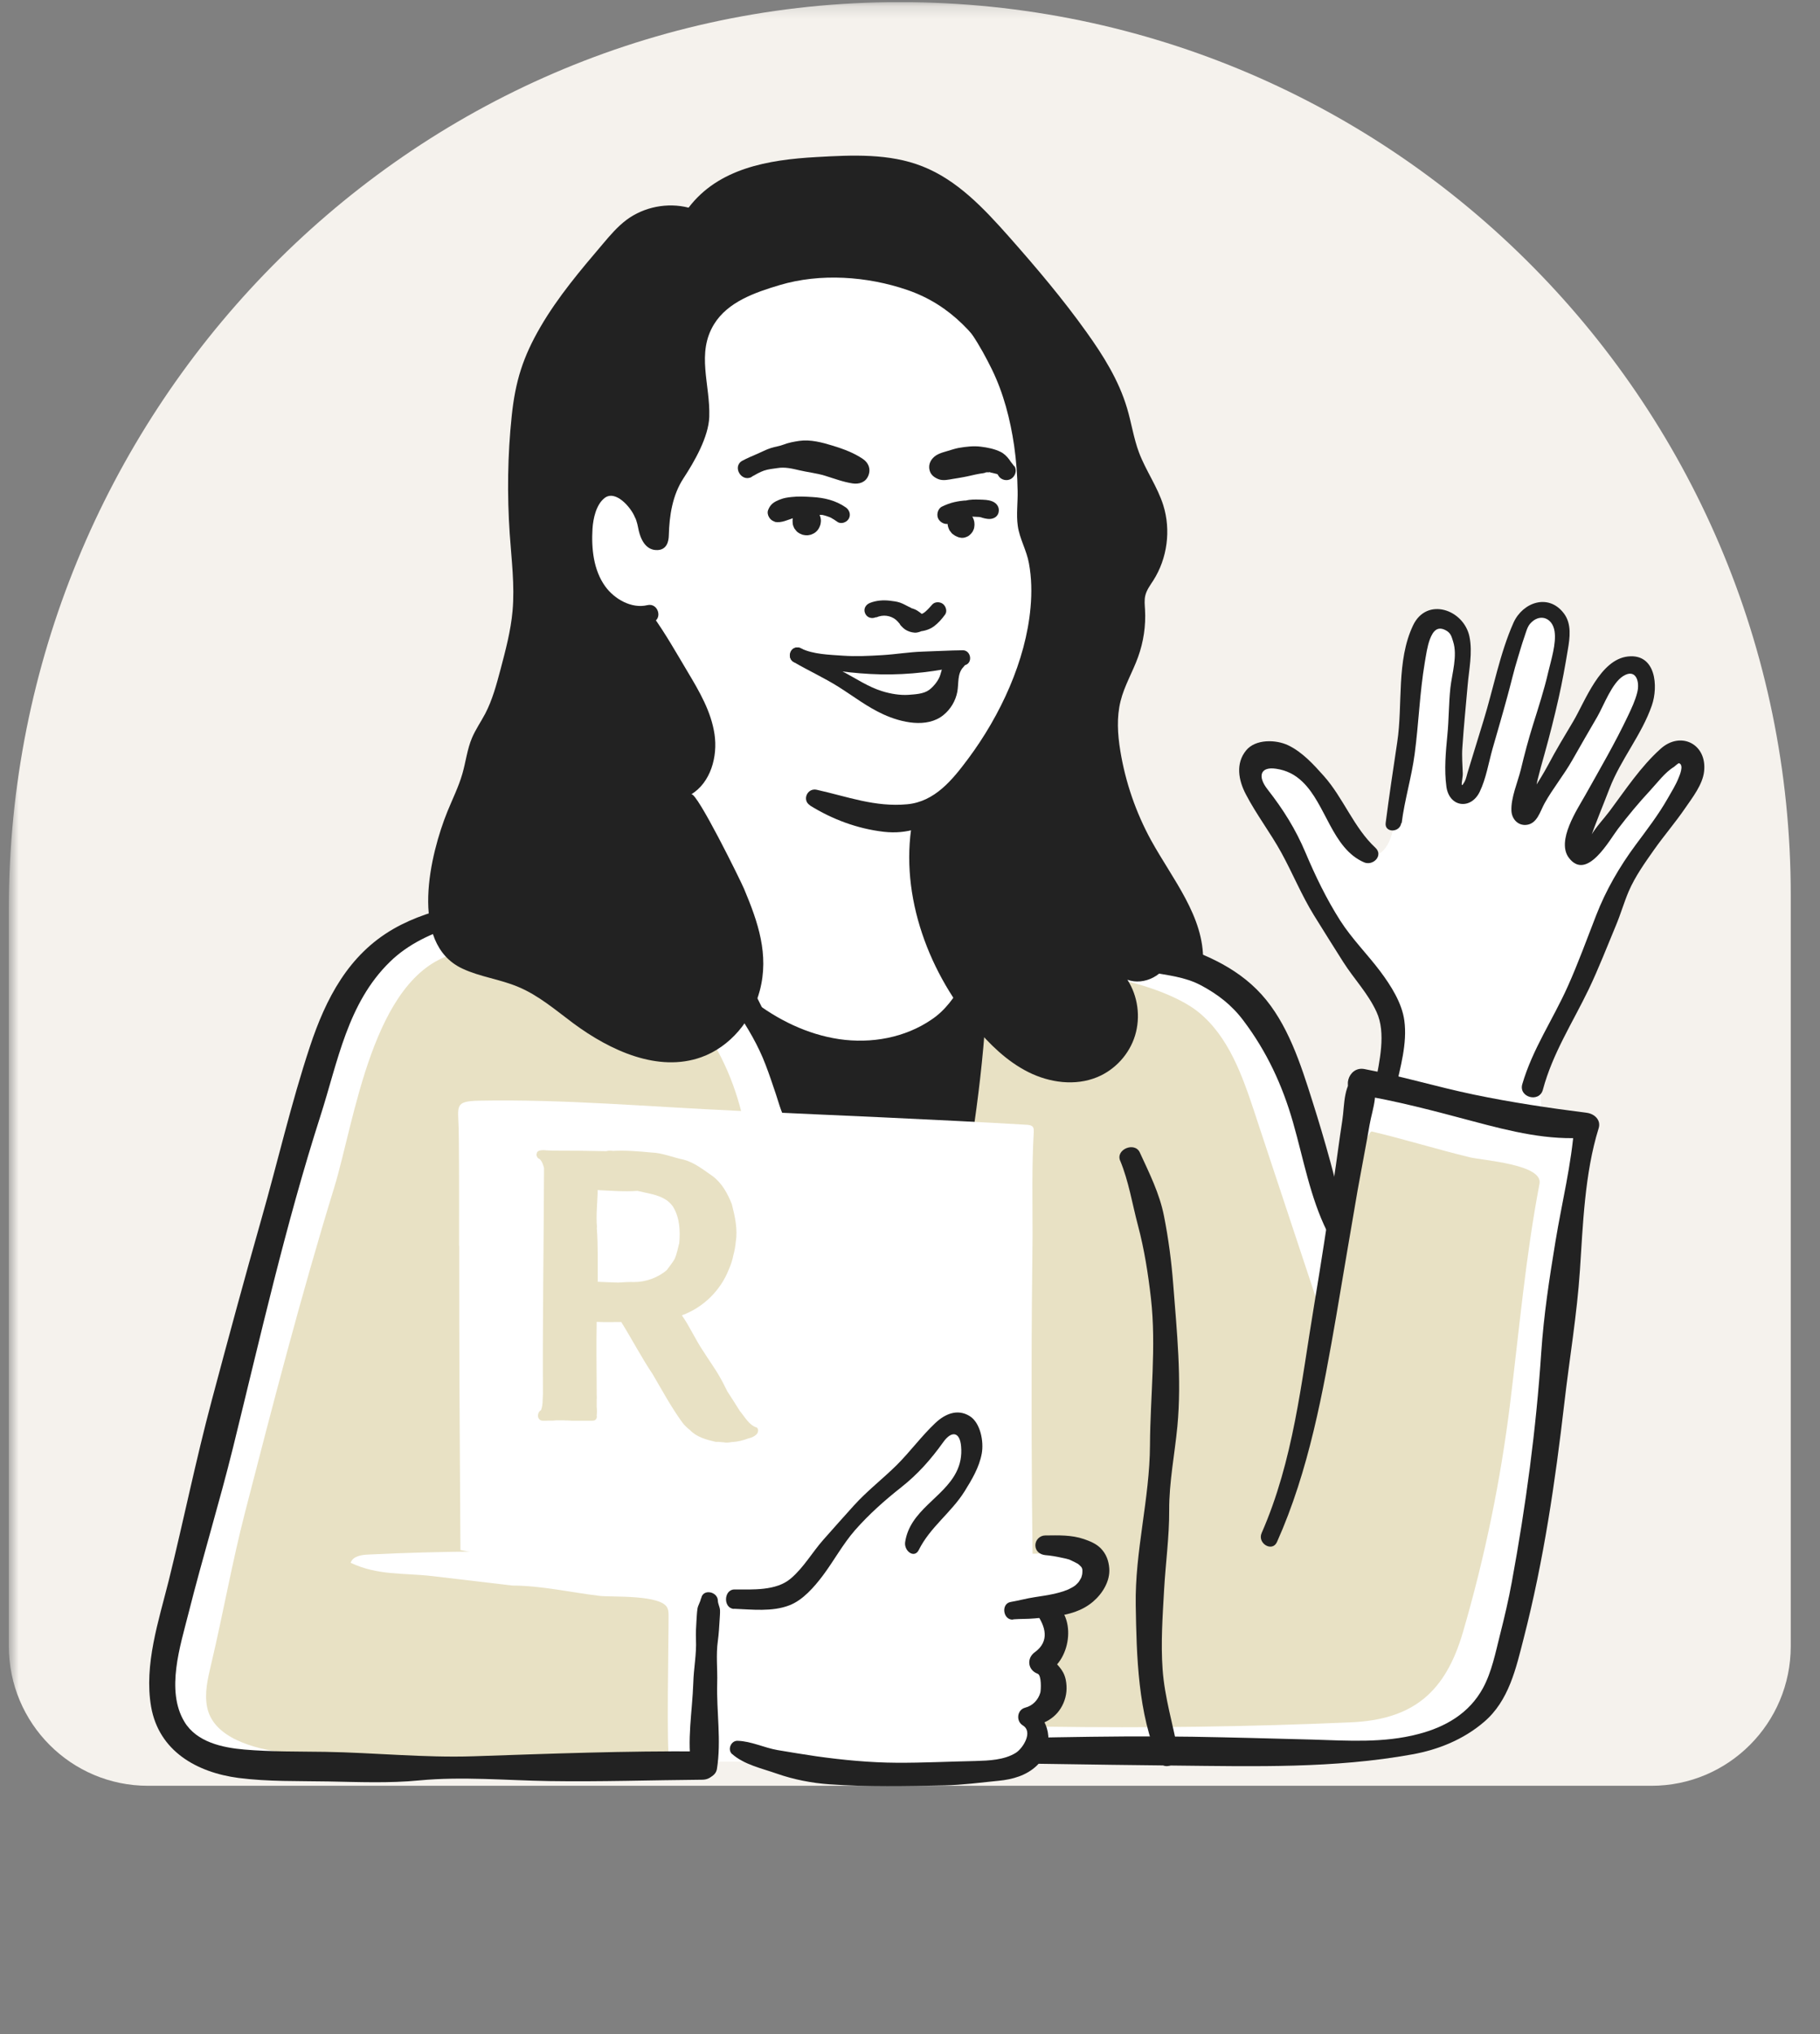 <svg width="145" height="162" viewBox="0 0 145 162" fill="none" xmlns="http://www.w3.org/2000/svg">
<rect x="0" y="0" width="145" height="162" fill="#808080" stroke="none"/>
<g clip-path="url(#clip0_1164_3195)">
<mask id="mask0_1164_3195" style="mask-type:luminance" maskUnits="userSpaceOnUse" x="0" y="0" width="145" height="144">
<path d="M144.033 0.174H0.705V143.502H144.033V0.174Z" fill="white"/>
</mask>
<g mask="url(#mask0_1164_3195)">
<path d="M142.669 71.282C142.669 31.695 110.383 -0.337 70.744 0.174C31.738 0.685 0.705 33.262 0.705 72.338V131.113C0.705 137.247 5.663 142.225 11.785 142.225H131.578C137.7 142.225 142.669 137.247 142.669 131.113V71.272V71.282Z" fill="#F5F2ED"/>
<path d="M100.512 87.281C102.575 93.592 104.649 99.903 106.712 106.214C107.599 99.959 108.486 93.715 109.374 87.459C114.12 89.159 118.868 90.859 123.615 92.559C121.584 103.725 119.556 114.881 117.525 126.047C116.904 129.469 116.162 133.114 113.699 135.569C110.682 138.569 106.013 138.902 101.765 139.057C95.366 139.291 88.955 139.535 82.556 139.768C81.047 135.335 79.539 130.891 78.031 126.458C76.988 123.402 75.957 120.347 75.158 117.214C72.286 105.859 72.785 93.67 76.6 82.593C77.365 80.371 78.319 78.115 80.105 76.593C83.177 73.982 88.112 75.993 91.628 76.838C96.863 78.104 98.97 82.548 100.523 87.281H100.512Z" fill="#F5F2ED"/>
<path d="M51.524 77.227C46.921 73.46 40.477 71.971 34.754 73.593C33.479 73.96 32.225 74.471 31.216 75.327C29.863 76.46 29.042 78.082 28.31 79.682C24.994 86.926 22.831 94.626 20.691 102.303C20.159 104.225 19.615 106.148 19.083 108.07C16.942 115.714 14.802 123.359 12.661 131.002C12.073 133.114 11.53 135.547 12.772 137.358C13.97 139.091 16.31 139.502 18.406 139.724C29.785 140.969 41.254 141.324 52.688 140.791C52.522 136.279 52.555 131.758 52.799 127.258C43.682 126.18 34.566 125.102 25.449 124.014C36.229 121.858 47.365 122.802 58.322 123.758C58.367 123.758 58.733 102.759 58.944 100.881C59.886 92.626 58.322 82.76 51.546 77.227H51.524Z" fill="#F5F2ED"/>
<path d="M59.687 140.304C45.771 140.304 31.843 140.304 17.927 140.304H16.825C14.898 138.77 13.592 136.485 13.249 134.041C12.939 131.853 13.378 129.634 13.838 127.467C16.867 112.936 20.475 98.523 24.639 84.282C25.239 82.223 25.881 80.132 27.123 78.383C29.221 75.466 32.7 73.965 35.901 72.324C39.102 70.684 42.399 68.475 43.416 65.032C43.801 63.724 43.833 62.308 44.443 61.086C44.797 60.378 45.332 59.777 45.61 59.037C45.888 58.297 45.813 57.332 45.16 56.903C46.648 54.641 45.91 52.367 45.471 49.944C44.968 47.166 44.743 44.292 44.797 41.472C44.904 36.206 46.135 30.844 49.346 26.576C53.671 20.817 61.357 17.814 68.433 19.123C75.509 20.431 81.621 25.975 83.612 32.903C84.512 36.035 84.619 39.327 84.736 42.576C85.047 51.048 85.475 59.509 85.903 67.971C86.021 70.33 86.171 72.689 86.278 75.059C90.892 75.649 95.848 76.4 99.22 79.606C101.629 81.901 102.881 85.14 103.888 88.303C105.076 92.014 106.039 95.799 106.778 99.628C106.574 95.692 107.645 91.799 108.705 88.003C109.037 86.823 109.925 85.322 111.071 85.783C111.338 85.89 110.91 80.603 110.771 80.239C110.171 78.587 109.015 77.215 107.934 75.842C104.862 71.96 102.143 67.799 99.83 63.413C99.263 62.34 98.792 60.871 99.691 60.067C100.633 59.22 102.121 59.981 103.074 60.818C105.076 62.576 106.799 64.678 108.127 66.995C108.373 67.424 108.651 67.895 109.122 68.046C110.203 68.4 110.888 66.898 111.038 65.772C111.691 60.871 112.333 55.97 112.987 51.08C113.126 49.997 113.565 48.635 114.646 48.581C115.92 48.528 116.337 50.255 116.326 51.52C116.295 54.49 116.112 57.397 115.856 60.356C115.781 61.257 115.737 62.276 116.359 62.93C117.986 62.651 118.136 58.995 118.457 57.697C119.003 55.531 119.549 53.364 120.384 51.284C120.619 50.683 120.887 50.094 121.326 49.622C121.765 49.15 122.375 48.807 123.017 48.85C123.735 48.903 124.376 49.482 124.505 50.19C124.805 51.863 123.981 54.051 123.638 55.67C123.317 57.193 123.028 58.737 122.568 60.228C122.183 61.515 121.572 62.802 122.011 64.164C121.711 63.198 124.141 60.539 124.601 59.713C125.597 57.922 127.524 53.343 129.772 52.914C130.682 52.742 131.528 53.633 131.634 54.555C131.742 55.477 131.324 56.378 130.843 57.172C128.969 60.282 127.46 63.595 126.101 66.952C126.336 67.005 126.55 67.156 126.678 67.359C126.443 66.973 129.74 63.735 130.05 63.402C130.843 62.523 133.423 58.598 134.803 60.099C135.113 60.442 135.178 60.957 135.05 61.397C134.921 61.836 134.664 62.233 134.386 62.598C132.94 64.539 131.549 66.029 130.383 68.174C129.066 70.576 127.866 73.032 126.775 75.542C125.993 77.333 120.737 88.614 123.585 88.968C124.205 89.043 124.88 88.914 125.425 89.215C127.684 90.48 125.319 95.703 125.008 97.526C124.387 101.129 124.12 104.797 123.745 108.432C123.209 113.634 122.439 118.812 121.465 123.95C120.673 128.1 120.598 133.72 117.269 136.775C115.031 138.835 111.766 139.199 108.737 139.414C92.519 140.55 76.269 140.283 59.987 140.283H59.708L59.687 140.304Z" fill="white"/>
<path d="M100.087 89.023C101.854 94.353 103.62 99.682 105.386 105.012C105.001 103.8 108.565 89.934 109.304 90.117C111.916 90.739 114.474 91.532 117.075 92.165C118.115 92.422 122.953 92.722 122.653 94.278C121.55 100.036 121.037 105.902 120.319 111.715C119.559 117.902 118.296 124.026 116.551 129.999C115.16 134.76 112.601 136.959 107.602 137.173C99.52 137.527 91.416 137.635 83.323 137.517C82.734 137.517 82.114 137.485 81.632 137.152C81.129 136.808 80.893 136.208 80.679 135.629C78.495 129.849 77.061 123.94 75.102 118.074C72.329 107.114 72.811 95.35 76.494 84.658C77.232 82.513 78.153 80.336 79.876 78.867C83.163 76.068 92.358 78.106 95.452 80.583C97.893 82.545 98.985 85.688 99.969 88.658L100.087 89.012V89.023Z" fill="#E8E1C4"/>
<path d="M52.889 78.727C48.275 75.253 41.895 74.341 36.125 75.982C29.681 77.805 28.257 89.258 26.63 94.567C24.007 103.103 21.759 111.757 19.533 120.401C18.494 124.411 17.766 128.572 16.803 132.627C16.546 133.709 16.289 134.825 16.492 135.919C16.963 138.449 20.314 139.265 22.455 139.565C25.484 139.994 28.546 140.294 31.597 140.455C38.833 140.841 46.091 140.476 53.339 140.122C53.071 140.133 53.285 129.666 53.264 128.691C53.264 128.487 53.264 128.272 53.178 128.079C52.728 126.985 48.778 127.21 47.793 127.103C45.524 126.835 43.094 126.278 40.814 126.278C38.694 126.031 36.575 125.774 34.455 125.527C32.175 125.259 30.109 125.495 27.936 124.465C28.107 123.951 28.771 123.832 29.317 123.811C35.194 123.511 41.049 123.543 46.916 123.543C50.898 123.726 54.869 124.068 58.841 124.411C58.884 124.411 59.237 104.143 59.44 102.331C60.136 96.218 60.318 89.934 57.471 84.25C56.336 81.988 54.752 80.154 52.878 78.738L52.889 78.727Z" fill="#E8E1C4"/>
<path d="M107.933 75.855C109.025 77.228 110.181 78.6 110.77 80.252C110.898 80.617 111.326 85.903 111.069 85.796C110.417 85.528 109.838 85.925 109.41 86.525C114.869 87.533 120.329 88.531 125.789 89.539C125.682 89.431 125.564 89.335 125.414 89.26C124.869 88.949 124.193 89.088 123.573 89.013C120.726 88.659 125.982 77.367 126.763 75.587C127.855 73.078 129.064 70.622 130.37 68.219C131.537 66.075 132.929 64.584 134.384 62.643C134.663 62.278 134.931 61.882 135.048 61.442C135.166 60.992 135.113 60.477 134.802 60.144C133.41 58.643 130.841 62.568 130.05 63.447C129.75 63.78 126.452 67.018 126.677 67.404C126.548 67.201 126.334 67.051 126.099 66.997C127.459 63.64 128.957 60.327 130.841 57.217C131.323 56.423 131.741 55.522 131.634 54.6C131.527 53.678 130.681 52.788 129.771 52.959C127.522 53.388 125.607 57.957 124.601 59.758C124.14 60.584 121.71 63.243 122.01 64.209C121.571 62.847 122.181 61.56 122.566 60.273C123.017 58.782 123.305 57.238 123.637 55.715C123.991 54.085 124.815 51.908 124.504 50.235C124.376 49.528 123.733 48.949 123.017 48.895C122.374 48.852 121.753 49.195 121.325 49.667C120.897 50.139 120.618 50.739 120.383 51.329C119.548 53.41 119.002 55.576 118.456 57.742C118.134 59.029 117.984 62.697 116.357 62.975C115.737 62.321 115.78 61.303 115.855 60.402C116.111 57.431 116.294 54.536 116.326 51.565C116.336 50.289 115.918 48.562 114.645 48.627C113.553 48.68 113.125 50.042 112.986 51.126C112.333 56.026 111.69 60.927 111.037 65.817C110.887 66.943 110.202 68.445 109.121 68.091C108.65 67.941 108.382 67.469 108.126 67.04C106.798 64.724 105.075 62.632 103.073 60.863C102.12 60.026 100.632 59.254 99.68 60.112C98.78 60.916 99.262 62.386 99.819 63.458C102.131 67.844 104.839 72.005 107.922 75.887L107.933 75.855Z" fill="white"/>
<path d="M60.468 81.569C63.797 83.971 68.112 85.901 71.901 84.335C75.123 82.995 76.9 79.574 79.534 77.279C81.418 75.638 83.773 74.652 86.235 74.244C86.128 72.153 86.01 70.062 85.903 67.981C85.475 59.52 85.036 51.059 84.736 42.587C84.618 39.337 84.511 36.035 83.612 32.914C81.621 25.997 75.498 20.442 68.433 19.134C61.367 17.825 53.67 20.828 49.346 26.587C46.134 30.855 44.903 36.217 44.796 41.482C44.743 44.303 44.967 47.177 45.471 49.954C45.91 52.378 46.648 54.641 45.16 56.914C45.813 57.343 45.888 58.308 45.61 59.048C45.331 59.788 44.796 60.389 44.443 61.096C43.833 62.319 43.801 63.735 43.415 65.043C43.148 65.933 42.73 66.737 42.195 67.477C49.035 70.63 54.227 77.064 60.468 81.569Z" fill="white"/>
<path d="M78.774 75.705C78.796 75.458 78.817 75.211 78.838 74.965C77.179 76.895 76.43 79.726 74.225 81.195C72.105 82.654 69.397 83.136 66.86 82.761C64.323 82.386 61.935 81.217 59.901 79.63C58.017 78.171 56.412 76.348 55.191 74.3C55.609 74.997 56.476 75.63 57.001 76.273C58.617 78.257 59.976 80.466 61.143 82.74C63.027 86.418 63.884 90.386 65.457 94.225C66.689 97.217 67.909 100.209 69.14 103.201C69.632 104.402 70.21 105.453 70.81 106.579C71.099 107.115 72.319 109.796 72.116 110.29C75.734 101.346 78.068 91.651 77.993 81.968C77.971 79.694 78.56 77.807 78.785 75.683L78.774 75.705Z" fill="#222222"/>
<path d="M82.456 75.179C83.526 76.369 85.335 76.187 86.78 76.498C88.397 76.841 90.013 77.12 91.63 77.42C93.032 77.677 94.392 77.795 95.676 78.471C97.025 79.189 98.149 80.058 99.07 81.291C100.922 83.747 102.163 86.417 103.009 89.366C103.855 92.316 104.379 95.361 105.728 98.074C106.146 98.921 107.366 98.31 107.184 97.463C106.499 94.181 105.568 90.879 104.551 87.672C103.63 84.755 102.592 81.506 100.504 79.2C98.417 76.894 95.505 75.758 92.7 74.943C91.116 74.481 89.467 74.117 87.829 73.945C86.192 73.774 84.051 73.002 82.606 73.977C82.188 74.256 82.102 74.793 82.456 75.179Z" fill="#222222"/>
<path d="M108.202 85.515C106.981 86.234 107.142 87.993 106.939 89.258C106.692 90.834 106.5 92.422 106.254 93.998C105.75 97.333 105.247 100.658 104.691 103.982C103.663 110.138 103.053 116.304 100.516 122.094C100.152 122.921 101.361 123.64 101.736 122.813C104.284 117.119 105.408 110.867 106.468 104.754C107.035 101.44 107.581 98.127 108.159 94.813C108.47 93.076 108.812 91.338 109.112 89.601C109.337 88.282 110.022 86.749 109.069 85.644C108.855 85.397 108.448 85.376 108.18 85.526L108.202 85.515Z" fill="#222222"/>
<path d="M108.126 87.168C111.263 87.671 114.293 88.487 117.354 89.302C120.415 90.117 123.348 90.846 126.411 90.599L125.425 89.612C125.211 92.701 124.43 95.8 123.927 98.856C123.423 101.913 122.995 104.723 122.792 107.704C122.385 113.838 121.561 119.94 120.448 125.988C120.19 127.404 119.859 128.809 119.505 130.203C119.152 131.597 118.852 133.152 118.146 134.449C117.044 136.466 115.148 137.549 112.997 138.106C110.224 138.835 107.388 138.632 104.562 138.546C101.382 138.46 98.203 138.374 95.013 138.32C87.808 138.203 80.604 138.482 73.4 138.535C72.233 138.535 72.233 140.348 73.4 140.358C80.165 140.412 86.92 140.552 93.685 140.616C99.948 140.68 106.306 140.852 112.504 139.726C114.603 139.35 116.605 138.535 118.232 137.141C120.223 135.447 120.779 132.873 121.401 130.45C122.984 124.294 123.906 118.02 124.634 111.725C125.04 108.197 125.639 104.701 125.875 101.151C126.11 97.602 126.249 93.441 127.362 89.87C127.577 89.194 127.021 88.701 126.411 88.626C123.38 88.24 120.415 87.8 117.429 87.178C114.443 86.556 111.637 85.698 108.694 85.141C107.366 84.894 106.82 86.953 108.137 87.157L108.126 87.168Z" fill="#222222"/>
<path d="M89.243 92.434C89.928 94.086 90.206 95.887 90.666 97.614C91.169 99.512 91.469 101.432 91.694 103.383C92.133 107.233 91.64 111.223 91.619 115.094C91.598 119.384 90.409 123.544 90.484 127.855C90.549 131.845 90.656 136.542 92.326 140.22C92.743 141.153 94.028 140.446 93.867 139.567C93.46 137.336 92.786 135.223 92.625 132.95C92.475 130.837 92.625 128.745 92.743 126.633C92.861 124.52 93.161 122.386 93.15 120.284C93.139 118.033 93.589 115.835 93.803 113.593C94.156 109.828 93.76 106.043 93.471 102.29C93.332 100.466 93.086 98.611 92.732 96.831C92.379 95.051 91.576 93.453 90.806 91.78C90.399 90.911 88.868 91.544 89.243 92.445V92.434Z" fill="#222222"/>
<path d="M53.092 72.197C53.542 72.894 54.109 73.516 54.452 74.277C54.612 74.631 54.645 75.017 54.805 75.371C54.987 75.778 55.297 76.122 55.576 76.486C56.603 77.827 57.706 79.071 58.648 80.476C59.59 81.88 60.414 83.275 60.992 84.797C61.292 85.57 61.549 86.352 61.817 87.146C62.095 87.982 62.298 88.851 62.823 89.57C63.348 90.288 64.761 90.149 64.696 89.055C64.6 87.403 63.572 85.773 62.802 84.347C61.956 82.803 61.196 81.205 60.404 79.629C59.612 78.052 58.873 76.54 57.942 75.103C57.695 74.728 57.428 74.32 57.117 73.998C56.807 73.677 56.475 73.559 56.122 73.333C55.33 72.84 54.773 72.047 54.066 71.457C53.563 71.038 52.685 71.575 53.092 72.207V72.197Z" fill="#222222"/>
<path d="M73.154 111.994C75.948 99.458 78.967 86.664 78.71 73.721C78.688 72.627 76.89 72.284 76.719 73.452C74.867 86.16 75.102 99.136 71.955 111.662C71.762 112.434 72.972 112.766 73.143 111.994H73.154Z" fill="#222222"/>
<path d="M64.536 64.153C66.313 65.257 68.304 65.998 70.392 66.244C72.297 66.469 73.828 65.869 75.402 64.85C78.303 62.984 80.09 59.381 81.482 56.325C83.045 52.871 84.051 48.946 83.473 45.139C83.334 44.239 83.12 43.359 82.799 42.512C82.381 41.429 82.563 40.249 82.542 39.102C82.51 37.279 82.381 35.456 82.028 33.665C81.289 29.901 79.427 25.396 76.258 23.037C75.562 22.523 74.642 23.702 75.327 24.238C76.9 25.472 78.131 27.606 79.009 29.386C79.951 31.305 80.487 33.397 80.797 35.499C80.968 36.689 81.054 37.89 81.075 39.091C81.097 40.013 80.957 40.978 81.086 41.879C81.225 42.898 81.793 43.831 81.975 44.861C82.189 46.019 82.21 47.209 82.103 48.378C81.728 52.635 79.684 57 77.147 60.41C75.883 62.105 74.481 63.853 72.265 64.056C69.707 64.292 67.523 63.445 65.061 62.898C64.322 62.737 63.873 63.724 64.536 64.142V64.153Z" fill="#222222"/>
<path d="M51.647 40.551C51.091 39.242 50.17 37.977 48.597 37.945C47.355 37.923 46.563 38.953 46.134 40.004C45.663 41.151 45.599 42.438 45.696 43.671C45.824 45.291 46.306 46.931 47.43 48.143C48.554 49.355 50.277 49.977 51.947 49.569C52.836 49.355 52.461 47.982 51.572 48.197C50.32 48.497 48.95 47.714 48.222 46.706C47.28 45.409 47.109 43.671 47.205 42.106C47.258 41.291 47.494 40.197 48.158 39.671C49.025 38.985 50.234 40.368 50.577 41.173C50.706 41.484 51.155 41.548 51.423 41.398C51.744 41.216 51.776 40.851 51.647 40.551Z" fill="#222222"/>
<path d="M95.848 76.561C95.944 73.012 93.418 70.03 91.705 66.92C90.496 64.711 89.66 62.288 89.254 59.789C89.04 58.481 88.954 57.129 89.275 55.843C89.575 54.62 90.239 53.526 90.667 52.336C91.106 51.124 91.298 49.837 91.224 48.55C91.202 48.175 91.159 47.8 91.245 47.435C91.352 46.984 91.641 46.609 91.887 46.223C93.001 44.475 93.3 42.223 92.679 40.239C92.219 38.77 91.288 37.483 90.742 36.035C90.314 34.888 90.142 33.665 89.789 32.496C89.136 30.298 87.905 28.325 86.567 26.459C84.661 23.788 82.542 21.29 80.369 18.834C78.388 16.603 76.269 14.341 73.486 13.247C70.852 12.207 67.919 12.346 65.082 12.507C61.164 12.721 57.235 13.418 54.859 16.539C53.178 16.11 51.316 16.475 49.924 17.504C49.207 18.041 48.618 18.727 48.04 19.413C46.252 21.515 44.454 23.638 43.062 26.03C41.67 28.421 41.06 30.352 40.771 33.108C40.439 36.239 40.397 39.403 40.611 42.534C40.75 44.572 41.017 46.609 40.836 48.647C40.696 50.234 40.279 51.789 39.872 53.333C39.551 54.534 39.23 55.746 38.652 56.85C38.309 57.494 37.892 58.095 37.603 58.77C37.217 59.682 37.11 60.69 36.832 61.644C36.532 62.674 36.05 63.639 35.644 64.636C34.295 67.961 32.529 75.114 36.832 77.14C38.245 77.805 39.84 77.987 41.285 78.599C42.912 79.274 44.272 80.454 45.685 81.505C48.629 83.682 52.429 85.43 55.876 84.197C58.178 83.371 59.912 81.258 60.532 78.899C61.292 76.014 60.383 73.419 59.28 70.792C59.002 70.127 55.49 63.006 55.073 63.264C56.614 62.32 57.193 60.272 56.925 58.47C56.657 56.668 55.715 55.06 54.784 53.505C53.874 51.982 53.007 50.438 51.969 49.001C51.958 48.979 51.936 48.958 51.915 48.947C51.894 48.936 51.861 48.947 51.84 48.947C51.423 48.99 51.005 49.001 50.588 48.99C50.063 48.968 49.389 48.679 48.928 48.432C48.415 48.153 47.954 47.757 47.59 47.285C46.841 46.309 46.509 45.076 46.423 43.842C46.349 42.706 46.466 41.558 46.852 40.475C47.43 38.845 49.089 38.105 50.02 39.928C50.342 40.572 50.705 41.29 50.834 41.998C51.123 43.574 51.872 43.832 52.386 43.81C53.125 43.778 53.275 43.124 53.285 42.631C53.328 41.054 53.574 39.435 54.452 38.094C55.33 36.754 56.454 34.802 56.508 33.193C56.593 30.62 55.458 28.142 56.893 25.815C57.985 24.046 60.136 23.295 62.117 22.705C65.35 21.74 69.086 21.998 72.276 23.091C75.819 24.303 77.949 26.845 79.823 29.944C81 31.896 81.535 34.577 81.793 36.85C81.953 38.191 81.921 39.553 82.071 40.904C82.296 43.027 82.938 45.108 82.981 47.253C83.002 48.389 82.841 49.515 82.617 50.62C81.9 54.148 80.412 57.515 78.313 60.432C76.89 62.395 75.091 64.229 72.779 64.958C71.548 70.802 73.764 77.108 77.596 81.687C78.817 83.146 80.208 84.518 81.91 85.376C83.612 86.234 85.668 86.513 87.423 85.784C88.847 85.194 89.982 83.95 90.431 82.47C90.881 80.99 90.656 79.328 89.821 78.03C91.159 78.524 92.829 77.655 93.193 76.272L95.816 76.572L95.848 76.561Z" fill="#222222"/>
<path d="M63.23 52.723C64.418 53.42 65.681 53.989 66.848 54.729C68.015 55.468 69.106 56.316 70.38 56.895C71.783 57.538 73.849 58.021 75.165 56.948C75.743 56.477 76.129 55.822 76.268 55.104C76.397 54.428 76.247 53.645 76.76 53.12C77.403 52.466 76.429 51.49 75.754 52.112C75.219 52.605 75.112 53.066 74.919 53.731C74.791 54.182 74.395 54.664 74.031 54.943C73.581 55.276 72.907 55.297 72.371 55.34C71.686 55.383 70.937 55.254 70.284 55.05C69.192 54.718 68.186 54.032 67.18 53.506C66.056 52.916 64.932 52.348 63.861 51.661C63.187 51.233 62.544 52.326 63.24 52.734L63.23 52.723Z" fill="#222222"/>
<path d="M63.541 52.809C64.119 52.873 64.708 53.077 65.286 53.195C65.821 53.291 66.356 53.388 66.891 53.452C67.983 53.592 69.086 53.688 70.188 53.71C72.458 53.753 74.642 53.474 76.858 52.98C77.532 52.83 77.371 51.779 76.697 51.79C75.637 51.801 74.577 51.865 73.507 51.897C72.436 51.929 71.377 52.112 70.306 52.176C69.236 52.24 68.187 52.294 67.127 52.219C66.067 52.144 64.793 52.112 63.84 51.651C62.888 51.19 62.513 52.702 63.53 52.809H63.541Z" fill="#222222"/>
<path d="M69.814 49.172C70.36 48.925 70.938 49.022 71.355 49.344C71.42 49.397 71.473 49.451 71.527 49.505C71.559 49.537 71.644 49.665 71.687 49.676C71.591 49.462 71.58 49.44 71.644 49.601C71.677 49.708 71.741 49.805 71.826 49.88C71.912 49.976 72.008 50.062 72.115 50.137C72.33 50.277 72.587 50.362 72.843 50.384C73.111 50.405 73.325 50.309 73.561 50.202L73.207 50.298C73.635 50.255 74.042 50.148 74.396 49.891C74.749 49.633 75.027 49.312 75.295 48.947C75.487 48.69 75.359 48.282 75.124 48.1C74.888 47.917 74.481 47.907 74.267 48.153C74.107 48.336 73.946 48.518 73.764 48.679C73.678 48.754 73.646 48.786 73.55 48.84C73.518 48.861 73.325 48.936 73.325 48.936C73.325 48.883 73.764 49.161 73.464 48.915C73.336 48.807 73.207 48.711 73.068 48.625C72.908 48.529 72.715 48.454 72.533 48.421C72.383 48.4 72.383 48.4 72.522 48.421C72.629 48.454 72.651 48.454 72.587 48.421C72.544 48.379 72.458 48.357 72.404 48.325C72.169 48.207 71.944 48.078 71.698 47.992C71.452 47.907 71.163 47.874 70.895 47.842C70.371 47.778 69.814 47.821 69.322 48.014C68.979 48.143 68.765 48.486 68.925 48.85C69.086 49.215 69.471 49.301 69.803 49.151L69.814 49.172Z" fill="#222222"/>
<path d="M75.776 41.623C75.894 41.559 76.012 41.494 76.129 41.43C76.162 41.419 76.194 41.398 76.226 41.387C76.129 41.43 76.129 41.43 76.204 41.398C76.269 41.376 76.333 41.344 76.408 41.323C76.547 41.28 76.686 41.237 76.825 41.205C76.9 41.183 76.965 41.172 77.039 41.162C77.114 41.151 77.114 41.151 77.029 41.162C77.061 41.162 77.082 41.162 77.114 41.162C77.403 41.14 77.682 41.151 77.971 41.172C78.003 41.172 78.046 41.172 78.078 41.183C77.981 41.172 77.971 41.172 78.056 41.183C78.131 41.194 78.195 41.205 78.26 41.237C78.388 41.28 78.527 41.301 78.666 41.323C79.041 41.376 79.459 41.226 79.555 40.819C79.651 40.411 79.427 40.079 79.052 39.928C78.731 39.8 78.377 39.8 78.024 39.789C77.671 39.778 77.275 39.778 76.943 39.864C76.847 39.886 77.05 39.864 76.954 39.864C76.922 39.864 76.879 39.864 76.847 39.864C76.718 39.875 76.6 39.896 76.472 39.907C76.322 39.928 76.172 39.961 76.022 39.993C75.691 40.068 75.359 40.197 75.048 40.347C74.695 40.518 74.577 41.044 74.781 41.365C74.995 41.698 75.444 41.848 75.798 41.634L75.776 41.623Z" fill="#222222"/>
<path d="M61.709 41.557C62.266 41.686 62.791 41.375 63.326 41.225C63.818 41.096 64.214 41.021 64.696 41.01C64.91 41.01 65.124 41 65.338 41.01C65.381 41.01 65.435 41.01 65.478 41.01C65.595 41.021 65.402 40.989 65.51 41.01C65.606 41.032 65.702 41.053 65.799 41.085C65.884 41.107 65.959 41.139 66.045 41.171C65.981 41.15 66.023 41.171 66.066 41.171C66.109 41.193 66.141 41.214 66.184 41.225C66.366 41.321 66.537 41.439 66.709 41.557C66.998 41.772 67.447 41.611 67.618 41.321C67.811 40.989 67.672 40.614 67.383 40.41C66.58 39.852 65.67 39.638 64.696 39.584C64.15 39.552 63.604 39.52 63.058 39.584C62.748 39.616 62.448 39.659 62.159 39.777C61.699 39.949 61.377 40.142 61.195 40.624C61.056 40.989 61.356 41.461 61.709 41.536V41.557Z" fill="#222222"/>
<path d="M77.093 40.829C77.093 40.829 77.082 40.829 77.071 40.829L77.189 40.925C77.189 40.925 77.253 41 77.285 41.043C77.189 40.914 77.114 40.829 76.985 40.732C76.91 40.678 76.814 40.636 76.718 40.614C76.472 40.55 76.225 40.582 76.001 40.711C75.936 40.743 75.883 40.797 75.829 40.839C75.808 40.861 75.786 40.872 75.776 40.893C75.733 40.947 75.679 41 75.647 41.065C75.604 41.129 75.583 41.204 75.551 41.279C75.519 41.376 75.508 41.483 75.497 41.59C75.487 41.697 75.497 41.794 75.519 41.901C75.54 42.008 75.583 42.094 75.626 42.191C75.637 42.212 75.647 42.244 75.669 42.266C75.712 42.33 75.765 42.394 75.819 42.459C75.872 42.523 75.947 42.566 76.011 42.609C76.033 42.63 76.065 42.641 76.086 42.663C76.118 42.684 76.14 42.695 76.172 42.705C76.247 42.737 76.322 42.78 76.407 42.802C76.45 42.802 76.493 42.813 76.525 42.823C76.557 42.834 76.611 42.834 76.653 42.834C76.664 42.834 76.675 42.834 76.686 42.834C76.75 42.834 76.825 42.823 76.889 42.802C76.964 42.78 77.039 42.748 77.103 42.716C77.146 42.695 77.189 42.663 77.231 42.63C77.339 42.544 77.413 42.459 77.489 42.341C77.499 42.319 77.51 42.298 77.521 42.276C77.553 42.201 77.596 42.126 77.606 42.051C77.617 41.976 77.638 41.88 77.638 41.794C77.638 41.708 77.628 41.622 77.617 41.536C77.596 41.418 77.553 41.311 77.499 41.204C77.489 41.172 77.467 41.15 77.446 41.129C77.403 41.065 77.349 40.99 77.285 40.936C77.231 40.893 77.189 40.85 77.124 40.818C77.06 40.786 77.007 40.764 76.942 40.743C76.868 40.711 76.782 40.711 76.696 40.7L76.536 40.721C76.45 40.743 76.386 40.775 76.322 40.829C76.279 40.861 76.236 40.893 76.215 40.936C76.161 41 76.118 41.065 76.108 41.15C76.086 41.258 76.086 41.376 76.108 41.483C76.14 41.633 76.268 41.772 76.397 41.858C76.397 41.858 76.418 41.869 76.429 41.88L76.3 41.783C76.3 41.783 76.343 41.826 76.365 41.847L76.257 41.719C76.3 41.772 76.343 41.837 76.386 41.88C76.397 41.89 76.407 41.912 76.429 41.923L76.322 41.794C76.322 41.794 76.375 41.869 76.386 41.901L76.322 41.74C76.322 41.74 76.354 41.837 76.365 41.88L76.343 41.708C76.343 41.708 76.343 41.794 76.343 41.826L76.365 41.654C76.365 41.654 76.343 41.73 76.332 41.772L76.397 41.622C76.397 41.622 76.354 41.697 76.332 41.73L76.429 41.601C76.429 41.601 76.386 41.654 76.365 41.665L76.493 41.569C76.493 41.569 76.45 41.601 76.418 41.611L76.568 41.547C76.568 41.547 76.514 41.569 76.493 41.569L76.664 41.547C76.664 41.547 76.611 41.547 76.589 41.547L76.761 41.569C76.761 41.569 76.686 41.547 76.643 41.536L76.793 41.601C76.728 41.569 76.675 41.536 76.621 41.504L76.75 41.601C76.75 41.601 76.675 41.536 76.643 41.494L76.739 41.622C76.739 41.622 76.696 41.558 76.686 41.526L76.75 41.676C76.75 41.676 76.718 41.59 76.718 41.547L76.739 41.719C76.739 41.719 76.739 41.622 76.739 41.569L76.718 41.73C76.718 41.73 76.739 41.633 76.75 41.59L76.686 41.74C76.686 41.74 76.718 41.676 76.739 41.654L76.643 41.783C76.643 41.783 76.686 41.74 76.707 41.719L76.579 41.815C76.579 41.815 76.632 41.783 76.653 41.772L76.504 41.837C76.504 41.837 76.557 41.815 76.589 41.815L76.429 41.837C76.429 41.837 76.482 41.837 76.514 41.837L76.354 41.815C76.354 41.815 76.418 41.826 76.45 41.837L76.3 41.772C76.3 41.772 76.354 41.804 76.375 41.815L76.257 41.719C76.257 41.719 76.3 41.762 76.322 41.783L76.172 41.515C76.172 41.515 76.161 41.418 76.15 41.365C76.15 41.365 76.15 41.376 76.15 41.386C76.14 41.601 76.279 41.815 76.461 41.923C76.653 42.03 76.9 42.03 77.082 41.923C77.264 41.815 77.392 41.601 77.392 41.386C77.392 41.279 77.36 41.172 77.306 41.075C77.253 40.979 77.178 40.904 77.082 40.85L77.093 40.829Z" fill="#222222"/>
<path d="M64.44 40.442C64.44 40.442 64.408 40.442 64.386 40.432C64.322 40.421 64.258 40.41 64.194 40.41C64.108 40.41 64.044 40.41 63.937 40.432C63.83 40.453 63.733 40.496 63.648 40.55C63.562 40.603 63.487 40.657 63.423 40.743C63.38 40.796 63.327 40.861 63.294 40.914C63.262 40.968 63.23 41.054 63.198 41.129C63.155 41.225 63.155 41.322 63.145 41.429C63.145 41.504 63.145 41.579 63.155 41.665C63.155 41.718 63.166 41.772 63.177 41.815C63.198 41.89 63.23 41.965 63.262 42.029C63.262 42.051 63.284 42.072 63.294 42.094C63.337 42.158 63.391 42.222 63.444 42.287C63.519 42.373 63.616 42.437 63.712 42.491C63.787 42.523 63.862 42.555 63.937 42.587C64.022 42.609 64.108 42.619 64.194 42.63C64.311 42.641 64.429 42.63 64.536 42.598C64.568 42.598 64.59 42.587 64.622 42.576C64.697 42.544 64.782 42.512 64.857 42.469C65.103 42.319 65.264 42.094 65.35 41.815C65.35 41.794 65.361 41.761 65.371 41.74C65.382 41.654 65.403 41.568 65.403 41.483C65.403 41.397 65.392 41.311 65.371 41.225C65.361 41.172 65.339 41.118 65.318 41.064C65.296 41.011 65.275 40.957 65.243 40.903C65.189 40.839 65.146 40.753 65.082 40.7C65.018 40.646 64.954 40.593 64.879 40.55C64.804 40.507 64.718 40.474 64.643 40.442C64.611 40.432 64.579 40.421 64.558 40.421C64.483 40.41 64.376 40.389 64.29 40.389C64.204 40.389 64.108 40.399 64.022 40.432C63.937 40.464 63.851 40.496 63.787 40.539C63.637 40.635 63.53 40.764 63.476 40.936C63.444 41.021 63.444 41.118 63.466 41.204C63.466 41.289 63.498 41.375 63.541 41.45C63.637 41.59 63.765 41.718 63.937 41.761L64.119 41.783C64.237 41.783 64.354 41.751 64.461 41.686C64.461 41.686 64.354 41.729 64.301 41.751C64.333 41.74 64.365 41.729 64.397 41.729L64.215 41.751C64.215 41.751 64.322 41.751 64.365 41.751L64.183 41.729C64.183 41.729 64.258 41.751 64.301 41.761L64.14 41.697C64.14 41.697 64.215 41.729 64.247 41.761L64.108 41.654C64.108 41.654 64.162 41.697 64.183 41.729L64.076 41.59C64.076 41.59 64.108 41.643 64.129 41.676L64.065 41.515C64.065 41.515 64.087 41.59 64.097 41.622L64.076 41.44C64.076 41.44 64.076 41.525 64.076 41.568L64.097 41.386C64.097 41.386 64.076 41.472 64.065 41.504L64.129 41.343C64.129 41.343 64.087 41.418 64.065 41.45L64.172 41.311C64.172 41.311 64.119 41.364 64.087 41.397L64.226 41.289C64.226 41.289 64.172 41.332 64.14 41.343L64.301 41.279C64.301 41.279 64.215 41.311 64.172 41.311L64.344 41.289C64.344 41.289 64.247 41.289 64.204 41.289L64.376 41.311C64.376 41.311 64.279 41.289 64.226 41.268L64.386 41.332C64.386 41.332 64.311 41.289 64.269 41.268L64.397 41.364C64.397 41.364 64.344 41.322 64.322 41.289L64.418 41.418C64.418 41.418 64.376 41.354 64.365 41.322L64.429 41.472C64.429 41.472 64.397 41.386 64.397 41.343L64.418 41.515C64.418 41.515 64.418 41.418 64.418 41.364L64.397 41.536C64.397 41.536 64.418 41.45 64.429 41.407L64.365 41.558C64.365 41.558 64.397 41.493 64.418 41.461L64.322 41.59C64.322 41.59 64.365 41.536 64.397 41.515L64.269 41.611C64.269 41.611 64.322 41.579 64.354 41.568L64.204 41.633C64.204 41.633 64.258 41.611 64.29 41.611L64.129 41.633C64.129 41.633 64.162 41.633 64.183 41.633L64.022 41.611H64.044L63.894 41.547C63.894 41.547 63.926 41.568 63.937 41.579L63.808 41.483C63.883 41.568 63.98 41.622 64.087 41.654C64.194 41.686 64.301 41.686 64.418 41.654C64.568 41.6 64.707 41.515 64.793 41.364C64.879 41.214 64.9 41.043 64.857 40.882C64.825 40.775 64.772 40.689 64.697 40.603C64.622 40.528 64.525 40.474 64.418 40.442H64.44Z" fill="#222222"/>
<path d="M59.89 37.966C60.2 37.794 60.522 37.601 60.864 37.483C61.207 37.365 61.581 37.333 61.935 37.28C62.534 37.183 63.08 37.312 63.669 37.451C64.343 37.612 65.018 37.676 65.703 37.88C66.441 38.105 67.159 38.384 67.929 38.502C68.454 38.577 68.968 38.416 69.182 37.88C69.396 37.344 69.192 36.851 68.743 36.55C68.015 36.057 67.191 35.757 66.356 35.499C65.521 35.242 64.568 34.985 63.679 35.113C63.251 35.178 62.823 35.253 62.416 35.413C62.095 35.542 61.742 35.574 61.421 35.682C61.046 35.8 60.693 35.993 60.34 36.143C59.933 36.314 59.537 36.486 59.151 36.69C58.306 37.14 59.066 38.449 59.901 37.977L59.89 37.966Z" fill="#222222"/>
<path d="M80.808 37.141C80.722 37.013 80.615 36.895 80.519 36.766C80.583 36.841 80.519 36.766 80.497 36.734C80.476 36.702 80.444 36.648 80.411 36.605C80.219 36.348 79.994 36.122 79.705 35.983C79.223 35.747 78.667 35.64 78.142 35.575C77.564 35.501 76.954 35.575 76.386 35.672C76.087 35.726 75.787 35.833 75.487 35.919C75.07 36.047 74.631 36.144 74.32 36.487C74.074 36.755 73.967 37.098 74.063 37.463C74.16 37.828 74.427 38.021 74.759 38.16C75.134 38.31 75.552 38.203 75.937 38.139C76.204 38.096 76.483 38.053 76.761 37.999C77.189 37.924 77.607 37.806 78.035 37.731C78.088 37.731 78.57 37.656 78.581 37.613C78.581 37.635 78.367 37.613 78.538 37.613C78.592 37.613 78.635 37.613 78.688 37.613C78.742 37.613 78.784 37.613 78.838 37.613C78.709 37.581 79.063 37.613 78.838 37.613C79.02 37.656 79.202 37.688 79.384 37.742C79.427 37.752 79.459 37.774 79.501 37.774C79.405 37.752 79.448 37.72 79.491 37.774C79.362 37.602 79.491 37.806 79.534 37.87C79.726 38.224 80.208 38.342 80.551 38.139C80.893 37.935 81.043 37.452 80.818 37.12L80.808 37.141Z" fill="#222222"/>
<path d="M111.178 86.76C111.563 85.011 112.131 83.092 111.884 81.29C111.703 79.885 110.803 78.481 109.968 77.365C108.919 75.971 107.731 74.802 106.778 73.322C105.686 71.606 104.809 69.794 104.016 67.918C103.224 66.041 102.25 64.486 100.976 62.856C100.173 61.826 100.409 61.033 101.672 61.226C102.486 61.344 103.171 61.687 103.76 62.255C105.654 64.057 106.115 67.564 108.673 68.679C109.39 68.99 110.247 68.132 109.572 67.51C107.87 65.934 107.025 63.553 105.483 61.816C104.659 60.893 103.77 59.907 102.635 59.36C101.651 58.888 100.024 58.856 99.285 59.757C98.418 60.807 98.675 62.148 99.253 63.253C100.088 64.861 101.212 66.32 102.09 67.918C102.967 69.515 103.695 71.296 104.68 72.893C105.451 74.137 106.232 75.381 107.014 76.615C107.881 77.977 108.984 79.103 109.669 80.593C110.45 82.277 109.893 84.55 109.572 86.309C109.38 87.36 110.943 87.821 111.189 86.76H111.178Z" fill="#222222"/>
<path d="M111.67 65.559C111.905 63.694 112.462 61.903 112.708 60.037C113.03 57.624 113.105 55.189 113.511 52.776C113.618 52.165 113.704 51.479 113.929 50.889C114.175 50.256 114.518 49.838 115.192 50.203C115.598 50.417 115.652 50.728 115.77 51.093C116.134 52.219 115.685 53.624 115.556 54.76C115.417 56.026 115.438 57.302 115.31 58.567C115.181 59.897 115.053 61.313 115.235 62.653C115.46 64.294 117.183 64.519 117.889 63.061C118.392 62.021 118.596 60.755 118.906 59.651C119.303 58.267 119.709 56.884 120.084 55.5C120.373 54.46 120.608 53.409 120.93 52.38C121.101 51.822 121.261 51.254 121.454 50.707C121.572 50.374 121.669 49.956 121.893 49.688C122.62 48.83 123.681 49.152 123.852 50.278C124.002 51.243 123.573 52.583 123.349 53.527C123.028 54.932 122.578 56.305 122.15 57.677C121.775 58.868 121.454 60.08 121.165 61.291C120.918 62.289 120.362 63.554 120.416 64.584C120.448 65.216 120.918 65.752 121.582 65.699C122.472 65.624 122.695 64.626 123.059 63.972C123.723 62.782 124.591 61.731 125.265 60.541C125.939 59.35 126.592 58.224 127.267 57.066C127.78 56.165 128.423 54.407 129.312 53.849C130.329 53.205 130.671 54.278 130.435 55.168C130.275 55.801 129.986 56.412 129.707 57.002C128.679 59.168 127.46 61.259 126.293 63.34C125.662 64.466 123.97 66.975 124.998 68.326C126.432 70.203 128.23 66.889 128.916 65.999C129.719 64.948 130.564 63.929 131.463 62.964C132.031 62.353 132.651 61.506 133.369 61.077C133.433 61.034 133.7 60.766 133.775 60.787C134.182 60.927 133.808 61.774 133.733 61.956C133.519 62.503 133.165 63.071 132.876 63.575C132.127 64.894 131.207 66.085 130.308 67.297C129.022 69.034 127.941 70.9 127.16 72.916C126.421 74.803 125.736 76.712 124.901 78.568C123.713 81.216 122.108 83.533 121.282 86.343C120.972 87.394 122.632 87.855 122.921 86.793C123.702 83.876 125.287 81.463 126.582 78.771C127.374 77.109 128.038 75.393 128.744 73.699C129.118 72.809 129.386 71.865 129.761 70.986C130.275 69.795 131.057 68.702 131.806 67.64C132.555 66.578 133.475 65.506 134.247 64.38C134.836 63.522 135.649 62.492 135.766 61.441C136.013 59.254 133.904 58.203 132.309 59.629C130.714 61.055 129.482 62.932 128.242 64.594C127.78 65.206 127.139 65.881 126.764 66.535L126.486 66.836L126.465 67.533C126.465 67.533 126.636 66.943 126.667 66.857C127.149 65.495 127.716 64.144 128.23 62.803C129.118 60.487 130.789 58.535 131.602 56.187C132.127 54.675 131.935 52.047 129.707 52.283C127.481 52.519 126.303 55.822 125.34 57.452C124.655 58.6 123.959 59.747 123.338 60.927C122.974 61.602 122.589 62.224 122.171 62.868C121.958 63.2 121.744 63.533 121.54 63.876C121.444 64.037 121.357 64.198 121.272 64.358C121.786 64.433 122.043 64.251 122.054 63.811C122.321 63.35 122.364 62.642 122.493 62.128C122.674 61.42 122.857 60.723 123.059 60.026C123.467 58.567 123.841 57.087 124.174 55.608C124.462 54.331 124.698 53.034 124.911 51.736C125.073 50.792 125.223 49.688 124.601 48.862C123.381 47.232 121.326 47.961 120.587 49.581C119.495 52.026 118.981 54.836 118.19 57.398C117.761 58.771 117.354 60.144 116.927 61.516C116.862 61.731 116.798 62.063 116.68 62.267C116.262 63.018 116.561 61.935 116.54 61.613C116.519 60.905 116.455 60.219 116.509 59.511C116.615 57.87 116.787 56.23 116.927 54.589C117.033 53.334 117.333 51.972 117.075 50.718C116.636 48.54 113.671 47.511 112.58 49.806C111.231 52.637 111.777 56.101 111.317 59.114C110.995 61.259 110.674 63.393 110.396 65.549C110.3 66.342 111.531 66.332 111.638 65.549L111.67 65.559Z" fill="#222222"/>
<path d="M36.586 99.211C36.575 107.297 36.629 115.361 36.682 123.447C39.84 124.133 43.298 124.08 46.509 124.326C48.597 124.487 50.684 124.637 52.772 124.787C54.228 124.895 55.801 124.637 57.225 125.077C57.225 126.76 57.225 128.455 57.225 130.139C57.225 130.246 57.225 130.354 57.289 130.439C57.343 130.525 57.45 130.568 57.546 130.6C59.387 131.254 61.464 130.804 63.402 130.933C65.778 131.093 68.155 131.254 70.531 131.319C72.469 131.372 76.269 131.415 78.207 131.458C79.416 131.479 81.579 132.187 82.157 130.783C82.371 130.267 82.36 129.699 82.349 129.141C82.221 122.536 82.178 115.962 82.189 109.366C82.189 105.71 82.221 102.053 82.264 98.396C82.264 95.661 82.2 92.862 82.36 90.149C82.36 90.01 82.371 89.87 82.296 89.763C82.189 89.624 81.996 89.591 81.814 89.581C74.727 89.162 65.778 88.787 58.692 88.465C51.605 88.144 44.957 87.532 38.17 87.661C36.211 87.704 36.49 88.058 36.543 89.881C36.565 90.793 36.586 94.471 36.575 99.243L36.586 99.211Z" fill="white"/>
<path d="M54.11 99.071C54.207 98.063 54.164 96.991 53.618 96.101C53.489 95.918 53.34 95.768 53.168 95.629C53.126 95.597 53.083 95.575 53.04 95.543C53.051 95.543 53.061 95.554 53.072 95.565C52.387 95.114 51.552 95.039 50.792 94.846C49.732 94.921 48.651 94.835 47.612 94.782C47.612 94.878 47.612 94.964 47.612 95.061C47.58 95.951 47.484 96.819 47.559 97.709C47.559 97.742 47.559 97.784 47.548 97.806C47.655 99.232 47.612 100.658 47.623 102.085C48.169 102.117 48.704 102.128 49.25 102.149C49.668 102.117 50.085 102.096 50.492 102.106C51.423 102.117 52.419 101.763 53.126 101.152C53.329 100.862 53.596 100.551 53.757 100.251C53.918 99.886 54.003 99.436 54.1 99.061L54.11 99.071ZM60.234 113.656C60.405 113.731 60.437 113.945 60.362 114.085C60.362 114.095 60.362 114.107 60.362 114.117C60.212 114.364 59.891 114.503 59.634 114.557C59.195 114.718 58.756 114.835 58.296 114.847C58.082 114.889 57.868 114.922 57.643 114.868C57.525 114.868 57.397 114.847 57.279 114.835C57.193 114.835 57.108 114.835 57.022 114.835C56.283 114.664 55.502 114.46 54.967 113.892C54.721 113.699 54.496 113.484 54.324 113.238C53.457 112.037 52.751 110.728 52.002 109.452C51.102 108.112 50.353 106.664 49.496 105.291C48.844 105.291 48.18 105.313 47.538 105.281C47.505 107.061 47.527 108.841 47.538 110.632C47.538 110.642 47.538 110.653 47.538 110.675C47.538 110.793 47.538 110.911 47.538 111.029C47.538 111.189 47.559 111.329 47.538 111.458C47.538 111.661 47.538 111.854 47.538 112.047C47.559 112.219 47.57 112.509 47.538 112.745C47.591 112.916 47.473 113.141 47.27 113.141C47.216 113.151 47.152 113.151 47.099 113.151C46.949 113.151 46.799 113.151 46.649 113.151C46.553 113.151 46.446 113.151 46.349 113.151C46.285 113.151 46.231 113.151 46.167 113.151C46.103 113.151 46.05 113.151 46.039 113.151C46.017 113.151 45.996 113.151 45.964 113.151C45.932 113.151 45.889 113.151 45.857 113.151C45.761 113.151 45.664 113.151 45.589 113.151C45.45 113.151 45.322 113.13 45.182 113.13C45.075 113.13 44.979 113.13 44.925 113.12C44.872 113.12 44.829 113.12 44.786 113.12C44.744 113.12 44.701 113.12 44.69 113.12C44.615 113.12 44.529 113.12 44.497 113.12C44.444 113.12 44.38 113.12 44.326 113.12C44.24 113.12 44.166 113.141 44.08 113.141C44.037 113.141 43.994 113.141 43.962 113.141C43.919 113.141 43.877 113.141 43.844 113.141C43.727 113.141 43.609 113.141 43.491 113.151C43.459 113.151 43.427 113.151 43.395 113.151C43.373 113.151 43.352 113.151 43.331 113.151C43.331 113.151 43.309 113.151 43.298 113.151C43.288 113.151 43.266 113.151 43.256 113.151C43.256 113.151 43.245 113.151 43.234 113.151C43.138 113.151 43.041 113.109 42.977 113.045C42.881 112.948 42.849 112.83 42.859 112.701C42.859 112.712 42.859 112.734 42.859 112.745C42.859 112.745 42.859 112.755 42.859 112.766C42.859 112.626 42.902 112.497 42.967 112.434V112.412C42.967 112.412 43.063 112.326 43.106 112.305C43.266 111.876 43.223 111.436 43.256 110.996C43.223 105.13 43.32 99.286 43.341 93.42C43.341 93.291 43.341 93.152 43.341 93.012C43.266 92.755 43.191 92.498 42.999 92.315C42.849 92.261 42.752 92.133 42.742 91.972C42.742 91.918 42.763 91.865 42.774 91.822C42.774 91.779 42.806 91.747 42.827 91.725C42.87 91.683 42.924 91.65 42.977 91.64C43.148 91.586 43.384 91.597 43.534 91.618C43.694 91.618 43.855 91.64 44.016 91.64C45.45 91.64 46.874 91.65 48.298 91.683C48.469 91.629 48.683 91.64 48.833 91.661C49.85 91.607 50.877 91.693 51.894 91.79C52.751 91.811 53.618 92.186 54.464 92.358C55.32 92.583 56.037 93.162 56.754 93.656C57.525 94.224 57.964 95.05 58.307 95.908C58.553 96.884 58.788 97.913 58.617 98.91C58.585 99.275 58.521 99.629 58.424 99.983C58.349 100.358 58.232 100.734 58.071 101.087C57.418 102.771 56.026 104.144 54.324 104.755C54.956 105.656 55.406 106.696 56.026 107.608C56.476 108.326 57.001 109.034 57.407 109.774C57.621 110.138 57.771 110.492 57.953 110.825C58.296 111.35 58.628 111.865 58.938 112.369C59.345 112.851 59.655 113.474 60.266 113.688L60.234 113.656Z" fill="#E8E1C4"/>
<path d="M77.661 116.83C76.88 118.492 75.874 120.057 74.685 121.462C74.407 121.784 74.107 122.16 74.139 122.578C74.204 123.328 75.188 123.564 75.938 123.585C77.586 123.639 79.246 123.704 80.894 123.758C82.275 123.81 83.913 123.554 85.262 123.918C86.065 124.133 86.846 124.851 86.739 125.687C86.546 127.179 84.405 127.425 83.292 127.736C83.784 128.348 84.02 129.173 83.913 129.956C83.806 130.738 83.078 131.178 82.928 131.865C82.789 132.53 83.249 133.109 83.303 133.752C83.378 134.61 83.035 135.499 82.339 136.015C82.189 136.122 82.018 136.23 81.943 136.401C81.847 136.626 81.943 136.883 81.997 137.13C82.639 139.875 79.031 140.712 77.126 140.851C74.011 141.066 70.874 141.281 67.749 141.119C64.623 140.958 61.497 140.229 58.242 140.218C57.879 140.218 56.84 140.422 56.54 140.24C56.112 139.993 56.401 140.047 56.176 139.66C55.855 139.103 55.845 138.266 55.812 137.645C55.77 136.508 57.204 126.471 56.391 126.256C58.296 126.771 60.769 126.181 62.31 124.916C63.252 124.143 64.066 123.21 65.008 122.427C66.806 120.937 69.012 120.047 70.896 118.674C72.78 117.301 73.893 115.542 75.317 113.784C75.638 113.387 76.013 112.99 76.516 112.926C78.689 112.625 78.143 115.79 77.65 116.83H77.661Z" fill="white"/>
<path d="M58.327 139.694C59.28 140.541 60.704 140.841 61.892 141.259C63.209 141.721 64.675 142.01 66.067 142.106C69.118 142.321 72.201 142.256 75.262 142.192C76.686 142.16 78.131 141.967 79.555 141.827C80.668 141.721 81.782 141.409 82.606 140.616C83.955 139.318 83.805 137.152 82.263 136.091L81.867 137.539C83.12 137.377 84.201 136.852 84.726 135.639C84.983 135.039 85.036 134.418 84.907 133.774C84.715 132.884 84.19 132.637 83.719 131.918L83.388 133.205C85.4 132.23 85.85 128.444 83.612 127.446C82.991 127.167 82.06 127.801 82.563 128.498C83.302 129.527 83.644 130.718 82.445 131.586C81.771 132.069 81.878 133.012 82.67 133.302C82.991 133.42 82.938 134.599 82.884 134.803C82.713 135.393 82.274 135.854 81.675 136.004C81.022 136.176 80.925 137.077 81.493 137.42C82.328 137.935 81.493 139.243 80.936 139.597C80.015 140.177 78.784 140.219 77.735 140.252C75.637 140.294 73.539 140.402 71.441 140.391C69.343 140.379 67.169 140.177 65.029 139.875C64.001 139.725 62.973 139.554 61.956 139.383C60.886 139.2 59.858 138.675 58.766 138.643C58.242 138.621 57.931 139.34 58.327 139.704V139.694Z" fill="#222222"/>
<path d="M80.711 128.97C81.289 128.926 81.856 128.948 82.424 128.895C82.959 128.841 83.494 128.809 84.019 128.734C85.143 128.594 86.213 128.305 87.091 127.554C87.83 126.921 88.451 125.934 88.376 124.915C88.333 124.305 88.129 123.748 87.691 123.308C87.316 122.932 86.845 122.75 86.363 122.579C85.357 122.235 84.318 122.278 83.269 122.289C82.852 122.289 82.488 122.642 82.488 123.071C82.488 123.533 82.852 123.811 83.269 123.854C83.762 123.898 84.126 123.961 84.618 124.069C84.715 124.09 84.811 124.111 84.918 124.133C84.95 124.133 85.303 124.251 85.143 124.187C85.218 124.219 85.592 124.39 85.389 124.305C85.507 124.358 85.614 124.402 85.721 124.465C85.774 124.498 85.828 124.519 85.871 124.552C85.796 124.487 85.774 124.477 85.839 124.519C85.913 124.573 85.988 124.637 86.063 124.712C86.106 124.755 86.138 124.788 86.181 124.83C86.096 124.723 86.085 124.723 86.16 124.819L86.203 124.894C86.149 124.765 86.149 124.765 86.203 124.894C86.224 124.959 86.235 125.013 86.245 125.077C86.224 124.938 86.224 124.938 86.235 125.067C86.235 125.163 86.235 125.248 86.224 125.345C86.213 125.473 86.224 125.463 86.224 125.345C86.213 125.409 86.203 125.463 86.181 125.527C86.16 125.592 86.149 125.646 86.128 125.709C86.16 125.624 86.17 125.613 86.128 125.677C86.074 125.774 86.021 125.871 85.956 125.967C85.892 126.063 85.881 126.074 85.935 125.999C85.892 126.042 85.849 126.096 85.806 126.138C85.785 126.16 85.582 126.342 85.71 126.235C85.603 126.321 85.485 126.396 85.357 126.461C84.961 126.686 84.501 126.815 84.008 126.932C83.473 127.05 82.938 127.125 82.392 127.211C81.76 127.307 81.15 127.479 80.518 127.586C79.726 127.726 79.908 129.045 80.711 128.991V128.97Z" fill="#222222"/>
<path d="M42.034 71.06C38.427 71.8 34.605 72.111 31.351 73.977C27.765 76.036 25.956 79.532 24.692 83.35C23.194 87.865 22.123 92.54 20.817 97.12C19.511 101.699 18.152 106.728 16.867 111.543C15.583 116.358 14.63 121.087 13.452 125.849C12.649 129.067 11.461 132.584 12.039 135.929C12.66 139.469 15.679 141.163 19.008 141.602C21.363 141.903 23.783 141.838 26.159 141.881C28.535 141.925 31.019 142.031 33.417 141.796C36.832 141.473 40.332 141.796 43.758 141.85C47.826 141.913 51.894 141.775 55.962 141.742C57.407 141.731 57.407 139.5 55.962 139.49C49.87 139.437 43.779 139.672 37.699 139.876C33.781 140.004 29.831 139.587 25.902 139.522C23.761 139.49 21.599 139.522 19.468 139.34C17.724 139.19 15.668 138.75 14.694 137.131C13.185 134.632 14.373 131.05 15.026 128.455C16.139 124.037 17.477 119.693 18.569 115.276C20.742 106.46 22.755 97.527 25.527 88.883C26.919 84.551 27.679 79.908 31.062 76.605C34.006 73.731 38.545 73.194 42.366 72.251C43.148 72.058 42.816 70.899 42.034 71.06Z" fill="#222222"/>
<path d="M55.844 127.307C55.801 127.586 55.609 127.842 55.566 128.132C55.523 128.422 55.512 128.733 55.491 129.023C55.459 129.538 55.427 130.052 55.448 130.567C55.502 131.747 55.266 132.862 55.234 134.041C55.159 136.314 54.709 138.62 55.105 140.883C55.277 141.869 56.947 141.881 57.118 140.883C57.482 138.62 57.075 136.326 57.139 134.041C57.172 132.894 57.032 131.822 57.193 130.674C57.268 130.127 57.3 129.569 57.332 129.023C57.343 128.776 57.375 128.507 57.364 128.25C57.353 127.982 57.193 127.725 57.193 127.478C57.172 126.749 55.994 126.513 55.865 127.296L55.844 127.307Z" fill="#222222"/>
</g>
<path d="M58.474 128.127C59.915 128.186 61.526 128.381 62.885 127.854C63.948 127.453 64.87 126.4 65.578 125.454C66.463 124.264 67.145 122.988 68.115 121.873C69.243 120.592 70.488 119.489 71.799 118.454C73.111 117.418 74.136 116.272 75.162 114.839C75.809 113.936 76.475 114.018 76.571 115.199C76.638 115.959 76.503 116.64 76.174 117.272C75.136 119.297 72.486 120.304 72.113 122.819C72.01 123.524 72.847 124.16 73.202 123.441C74.102 121.628 75.797 120.461 76.854 118.766C77.413 117.862 78.011 116.887 78.217 115.763C78.394 114.788 78.101 113.302 77.253 112.78C76.263 112.168 75.266 112.626 74.515 113.337C73.421 114.366 72.501 115.633 71.424 116.7C70.346 117.766 69.097 118.727 68.041 119.891C67.219 120.801 66.4 121.72 65.589 122.638C64.694 123.655 64.029 124.848 62.998 125.721C61.835 126.714 59.95 126.588 58.513 126.59C57.654 126.591 57.599 128.091 58.476 128.138L58.474 128.127Z" fill="#222222"/>
</g>
<defs>
<clipPath id="clip0_1164_3195">
<rect width="144.448" height="143.328" fill="white" transform="translate(0.333 0.174)"/>
</clipPath>
</defs>
</svg>
